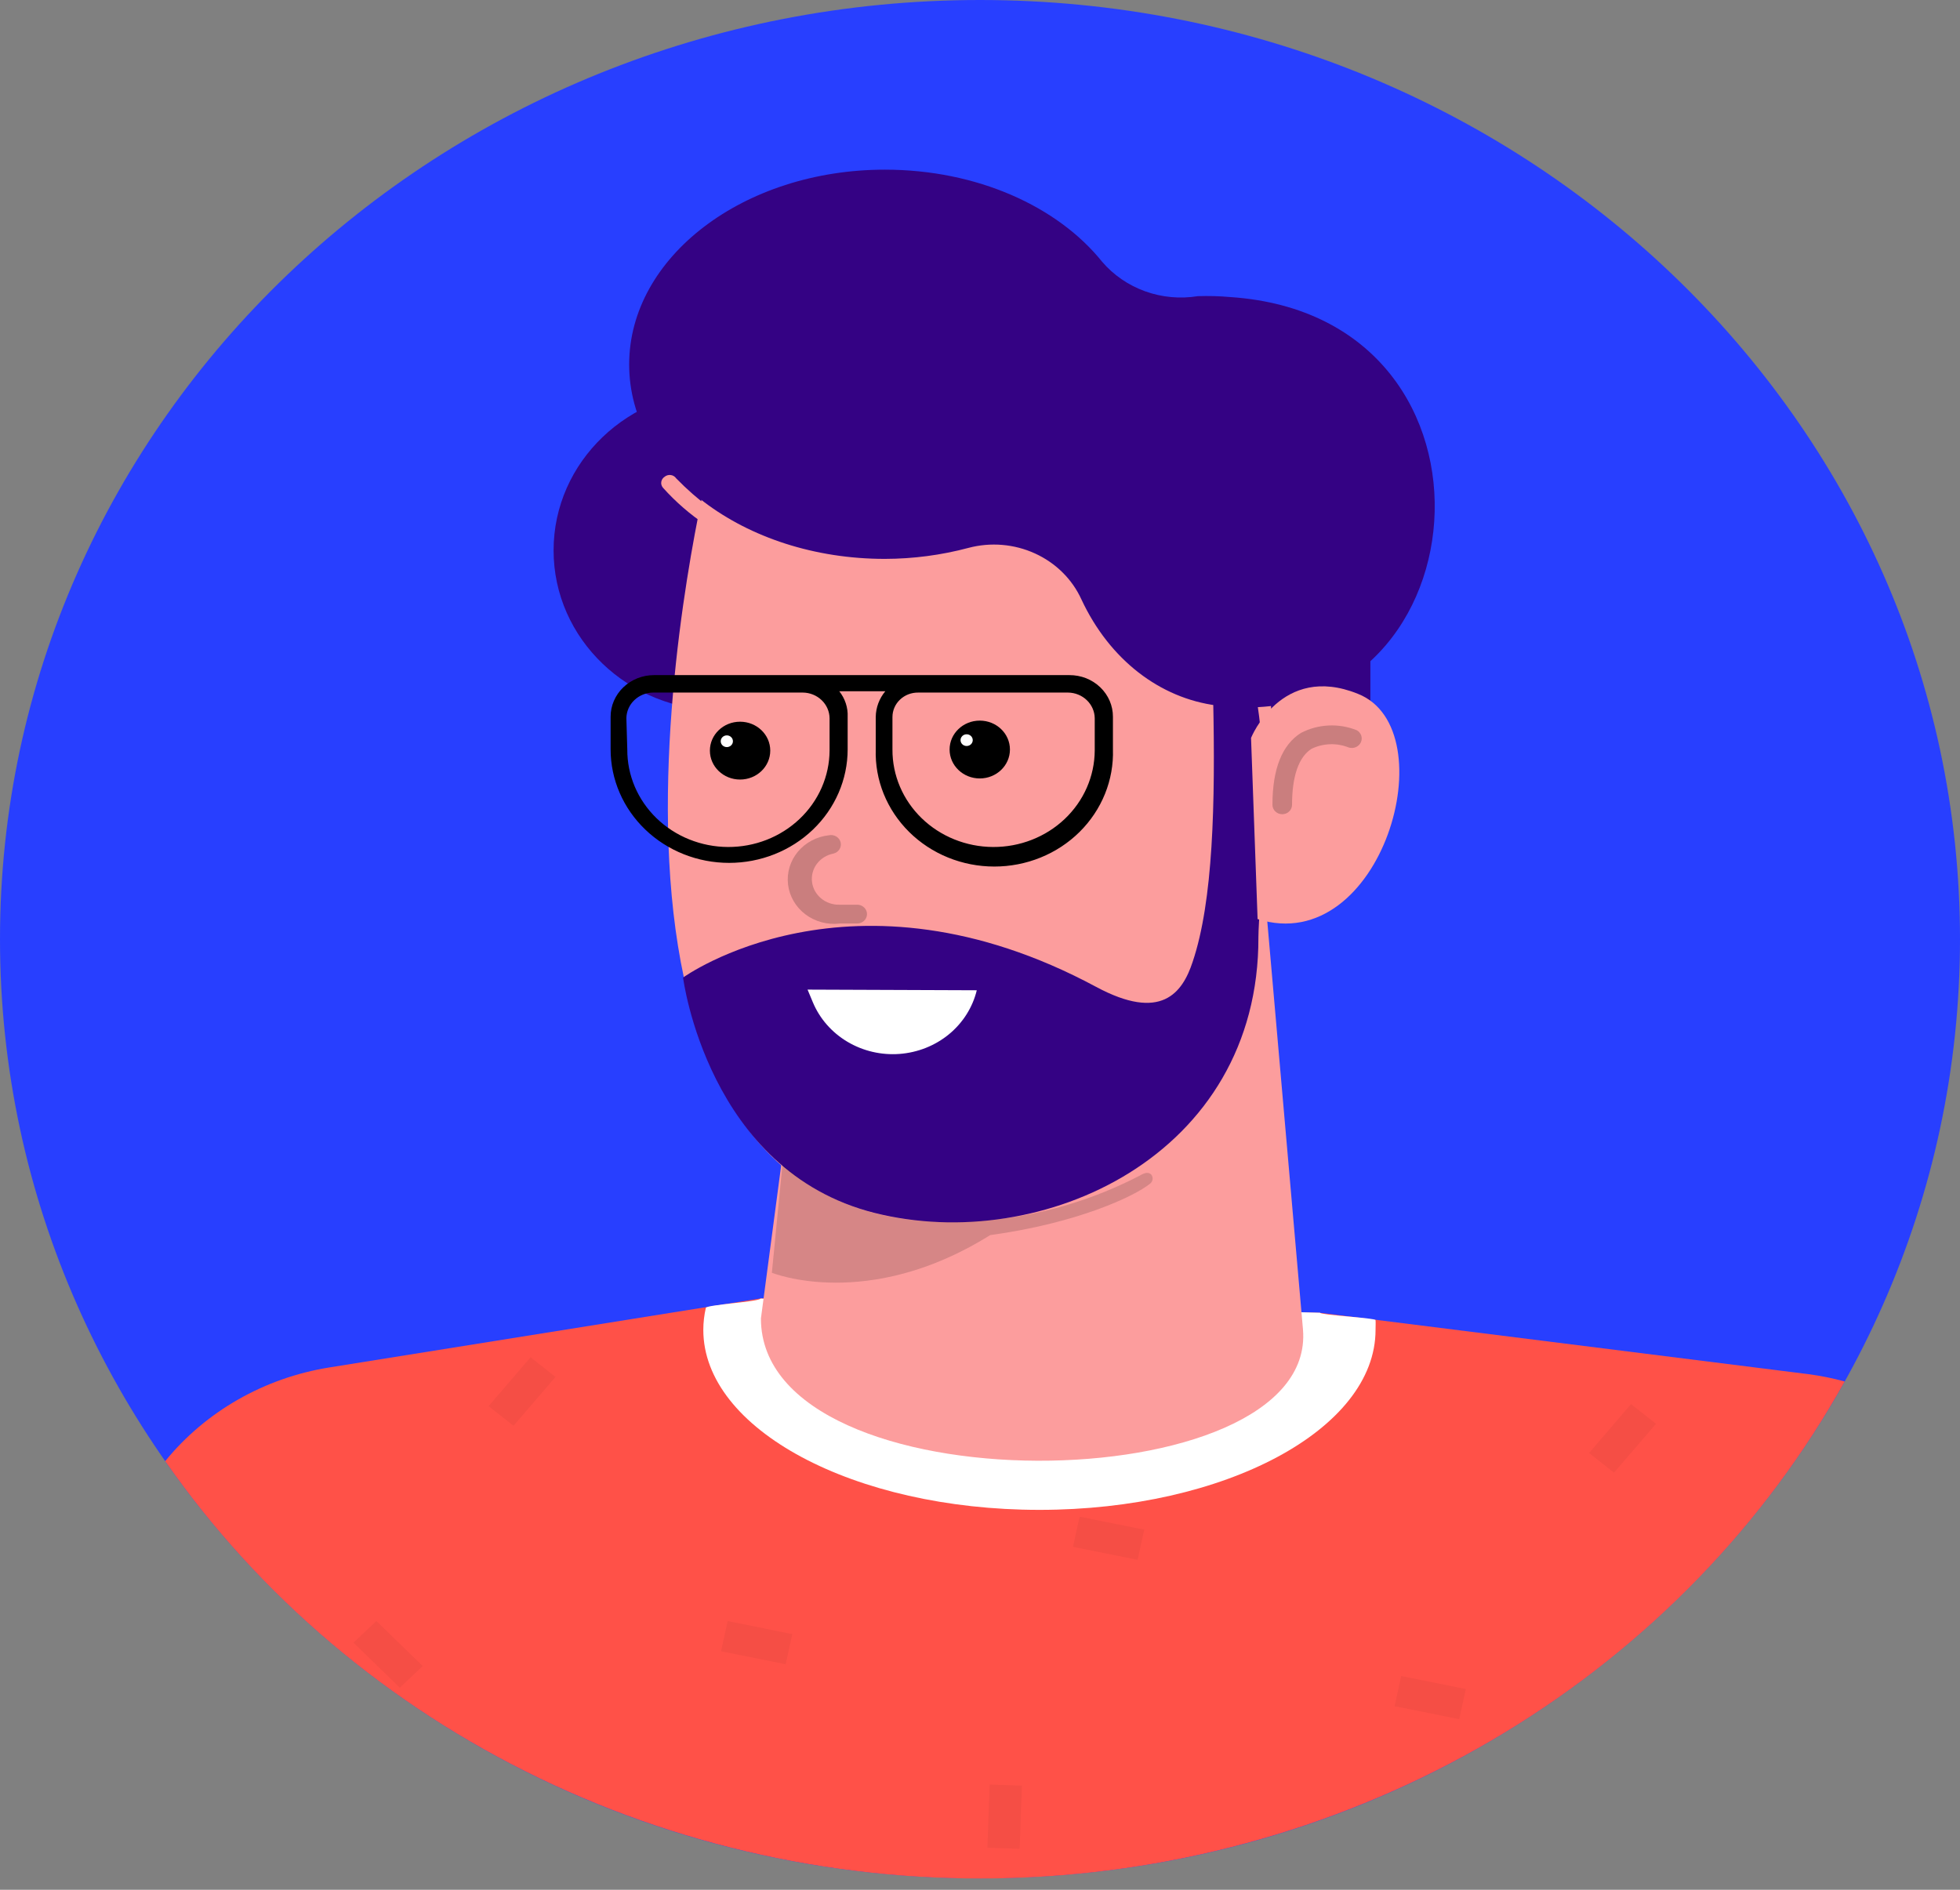<svg width="84" height="81" viewBox="0 0 84 81" fill="none" xmlns="http://www.w3.org/2000/svg">
<rect x="0" y="0" width="84" height="81" fill="#808080" stroke="none"/>
<path d="M42 80.509C65.197 80.509 84 62.486 84 40.255C84 18.023 65.197 0 42 0C18.804 0 0 18.023 0 40.255C0 62.486 18.804 80.509 42 80.509Z" fill="#283FFF"/>
<path d="M58.73 24.532V34.497L52.949 34.899L53.808 27.901L58.73 24.532Z" fill="#340284"/>
<path d="M7.079 62.629C11.113 68.413 16.641 73.097 23.126 76.223C29.61 79.349 36.829 80.811 44.079 80.467C51.328 80.123 58.361 77.984 64.492 74.26C70.622 70.534 75.643 65.351 79.059 59.213C78.55 59.075 78.037 58.971 77.514 58.901L56.573 56.27L32.611 55.651L14.114 58.612C11.327 59.06 8.817 60.494 7.079 62.629Z" fill="#FF5148"/>
<path d="M56.573 56.266C56.573 56.365 58.942 56.488 58.952 56.583C58.962 56.677 58.952 56.871 58.952 57.004C58.952 61.262 52.5 64.716 44.547 64.716C36.594 64.716 30.142 61.262 30.142 57.004C30.142 56.685 30.179 56.368 30.251 56.057C30.286 55.925 32.547 55.793 32.596 55.66L56.573 56.266Z" fill="white"/>
<path d="M32.759 31.061C32.759 31.061 53.937 18.329 54.766 33.9L54.154 37.685L55.842 56.985C56.464 64.418 32.611 64.711 32.611 56.512L33.964 46.287C33.679 45.113 33.54 43.911 33.549 42.706C33.327 36.607 32.759 31.061 32.759 31.061Z" fill="#FC9D9D"/>
<path d="M30.888 30.456C34.844 30.456 38.051 27.383 38.051 23.591C38.051 19.799 34.844 16.726 30.888 16.726C26.932 16.726 23.725 19.799 23.725 23.591C23.725 27.383 26.932 30.456 30.888 30.456Z" fill="#340284"/>
<path d="M30.365 20.075C30.365 20.075 22.846 50.328 39.043 52.358C53.053 54.146 54.618 33.205 54.618 33.205L53.941 19.626L30.365 20.075Z" fill="#FC9D9D"/>
<path d="M51.992 29.94C52.09 34.435 51.992 38.627 51.113 41.229C50.674 42.564 49.765 43.798 46.976 42.299C36.486 36.659 29.274 41.901 29.274 41.901C29.274 41.901 30.325 50.191 37.483 51.989C44.641 53.786 53.966 49.547 53.932 40.16C53.932 39.01 54.598 32.315 53.616 28.928C52.629 25.464 51.424 25.322 51.424 25.322L51.992 29.94Z" fill="#340284"/>
<path d="M37.923 7.272C41.872 7.272 45.328 8.848 47.233 11.218C47.72 11.789 48.357 12.226 49.077 12.486C49.797 12.745 50.577 12.817 51.335 12.694C51.798 12.679 52.261 12.691 52.722 12.732C65.375 13.579 63.583 31.705 52.14 30.238C49.726 29.926 47.559 28.294 46.344 25.687C45.95 24.824 45.244 24.127 44.356 23.722C43.469 23.317 42.459 23.232 41.512 23.482C40.343 23.794 39.136 23.953 37.923 23.955C31.87 23.955 26.964 20.227 26.964 15.623C26.964 11.019 31.87 7.272 37.923 7.272Z" fill="#340284"/>
<path d="M30.266 22.512C30.895 22.911 31.555 23.264 32.241 23.567C32.281 23.585 32.324 23.594 32.368 23.596C32.412 23.597 32.456 23.59 32.497 23.575C32.539 23.56 32.577 23.537 32.609 23.508C32.641 23.48 32.667 23.445 32.685 23.406C32.754 23.212 32.719 23.047 32.517 22.98C32.517 22.98 30.636 21.911 30.459 21.798C29.929 21.405 29.434 20.971 28.977 20.501C28.952 20.463 28.918 20.431 28.878 20.407C28.838 20.382 28.793 20.367 28.747 20.361C28.7 20.354 28.652 20.358 28.607 20.371C28.561 20.383 28.519 20.405 28.484 20.435C28.445 20.46 28.412 20.493 28.387 20.531C28.363 20.569 28.346 20.612 28.34 20.657C28.333 20.701 28.336 20.747 28.349 20.79C28.362 20.833 28.385 20.873 28.415 20.908C28.959 21.515 29.581 22.054 30.266 22.512Z" fill="#FC9D9D"/>
<path opacity="0.15" d="M33.08 54.553L33.534 49.916C35.272 51.511 38.13 52.755 42.587 52.282C44.781 52.041 46.907 51.399 48.847 50.389C49.079 50.252 49.222 50.233 49.341 50.347C49.364 50.377 49.38 50.411 49.39 50.447C49.399 50.483 49.4 50.521 49.395 50.558C49.389 50.595 49.375 50.631 49.355 50.662C49.335 50.694 49.308 50.722 49.276 50.744C48.635 51.26 46.226 52.419 42.434 52.94C37.187 56.223 33.08 54.553 33.08 54.553Z" fill="black"/>
<path d="M41.99 33.366C42.705 33.366 43.283 32.811 43.283 32.126C43.283 31.442 42.705 30.887 41.99 30.887C41.276 30.887 40.697 31.442 40.697 32.126C40.697 32.811 41.276 33.366 41.99 33.366Z" fill="black"/>
<path d="M41.427 31.975C41.572 31.975 41.689 31.863 41.689 31.724C41.689 31.585 41.572 31.473 41.427 31.473C41.283 31.473 41.166 31.585 41.166 31.724C41.166 31.863 41.283 31.975 41.427 31.975Z" fill="white"/>
<path d="M31.717 33.413C32.432 33.413 33.011 32.858 33.011 32.173C33.011 31.489 32.432 30.934 31.717 30.934C31.003 30.934 30.424 31.489 30.424 32.173C30.424 32.858 31.003 33.413 31.717 33.413Z" fill="black"/>
<path d="M31.15 32.022C31.294 32.022 31.411 31.91 31.411 31.771C31.411 31.633 31.294 31.52 31.15 31.52C31.005 31.52 30.888 31.633 30.888 31.771C30.888 31.91 31.005 32.022 31.15 32.022Z" fill="white"/>
<path d="M26.169 30.726V32.117C26.169 33.408 26.704 34.646 27.657 35.559C28.609 36.472 29.901 36.985 31.248 36.985C32.596 36.985 33.887 36.472 34.84 35.559C35.793 34.646 36.328 33.408 36.328 32.117V30.726C36.346 30.331 36.218 29.942 35.968 29.628H37.942C37.682 29.94 37.538 30.326 37.532 30.726V32.117C37.511 32.769 37.627 33.419 37.873 34.028C38.119 34.636 38.49 35.191 38.964 35.66C39.438 36.129 40.005 36.502 40.632 36.756C41.26 37.011 41.934 37.142 42.615 37.142C43.296 37.142 43.97 37.011 44.597 36.756C45.224 36.502 45.792 36.129 46.266 35.66C46.74 35.191 47.11 34.636 47.356 34.028C47.603 33.419 47.718 32.769 47.697 32.117V30.726C47.698 30.49 47.651 30.257 47.558 30.04C47.464 29.822 47.327 29.625 47.153 29.458C46.98 29.292 46.773 29.16 46.547 29.07C46.32 28.981 46.076 28.936 45.831 28.937H28.03C27.785 28.937 27.543 28.983 27.316 29.073C27.09 29.163 26.885 29.295 26.712 29.461C26.539 29.627 26.402 29.825 26.309 30.041C26.215 30.259 26.168 30.491 26.169 30.726ZM39.354 29.685H45.772C46.074 29.688 46.364 29.805 46.577 30.01C46.791 30.215 46.913 30.492 46.917 30.782V32.173C46.91 33.275 46.447 34.33 45.63 35.104C44.812 35.879 43.708 36.31 42.558 36.304C41.408 36.298 40.308 35.854 39.5 35.07C38.692 34.287 38.242 33.228 38.248 32.126V30.735C38.248 30.596 38.276 30.458 38.331 30.33C38.387 30.202 38.468 30.085 38.571 29.988C38.674 29.89 38.796 29.812 38.931 29.76C39.065 29.709 39.209 29.683 39.354 29.685ZM26.845 30.782C26.849 30.492 26.971 30.215 27.185 30.01C27.399 29.805 27.688 29.688 27.99 29.685H34.408C34.71 29.688 35 29.805 35.213 30.01C35.427 30.215 35.549 30.492 35.553 30.782V32.173C35.55 32.719 35.434 33.258 35.214 33.761C34.993 34.264 34.671 34.72 34.266 35.104C33.861 35.487 33.382 35.791 32.855 35.997C32.328 36.203 31.763 36.307 31.194 36.304C30.625 36.301 30.062 36.19 29.537 35.978C29.013 35.767 28.537 35.458 28.136 35.07C27.736 34.682 27.42 34.222 27.205 33.718C26.99 33.212 26.881 32.672 26.884 32.126L26.845 30.782Z" fill="black"/>
<path d="M53.897 39.394L53.616 31.629C53.616 31.629 54.909 28.412 58.192 29.737C62.037 31.251 59.209 41.068 53.897 39.394Z" fill="#FC9D9D"/>
<path opacity="0.2" d="M54.953 34.899C55.064 34.899 55.172 34.857 55.25 34.781C55.328 34.706 55.373 34.603 55.373 34.496C55.373 33.271 55.659 32.443 56.212 32.093C56.458 31.974 56.728 31.909 57.004 31.899C57.279 31.89 57.553 31.939 57.807 32.041C57.907 32.071 58.015 32.065 58.111 32.023C58.206 31.981 58.282 31.907 58.324 31.815C58.366 31.723 58.37 31.618 58.337 31.523C58.303 31.428 58.234 31.347 58.142 31.298C57.76 31.145 57.347 31.076 56.933 31.097C56.52 31.117 56.116 31.227 55.753 31.416C54.944 31.927 54.534 32.964 54.534 34.496C54.534 34.603 54.578 34.706 54.657 34.781C54.735 34.857 54.842 34.899 54.953 34.899Z" fill="black"/>
<path d="M41.862 42.445L34.61 42.417L34.837 42.961C35.129 43.66 35.647 44.252 36.314 44.65C36.981 45.048 37.764 45.232 38.547 45.174C39.33 45.116 40.074 44.821 40.671 44.33C41.267 43.839 41.684 43.179 41.862 42.445Z" fill="white"/>
<path opacity="0.2" d="M35.973 39.583H36.738C36.849 39.583 36.956 39.54 37.034 39.465C37.113 39.39 37.157 39.287 37.157 39.181C37.157 39.074 37.113 38.971 37.034 38.896C36.956 38.821 36.849 38.778 36.738 38.778H35.973C35.685 38.785 35.405 38.687 35.188 38.506C34.971 38.324 34.832 38.072 34.8 37.798C34.767 37.523 34.842 37.247 35.01 37.024C35.179 36.8 35.429 36.644 35.711 36.588C35.765 36.576 35.816 36.554 35.861 36.523C35.905 36.493 35.944 36.454 35.973 36.409C36.003 36.364 36.022 36.314 36.031 36.262C36.041 36.21 36.039 36.157 36.027 36.105C36.014 36.054 35.992 36.005 35.96 35.962C35.928 35.919 35.887 35.882 35.84 35.854C35.794 35.826 35.742 35.807 35.687 35.798C35.633 35.789 35.577 35.791 35.523 35.802C35 35.86 34.521 36.114 34.193 36.509C33.865 36.904 33.714 37.408 33.773 37.91C33.833 38.412 34.098 38.871 34.51 39.185C34.923 39.5 35.449 39.645 35.973 39.587V39.583Z" fill="black"/>
<g opacity="0.2">
<path opacity="0.2" d="M69.901 60.185L68.104 62.278L69.171 63.121L70.972 61.027L69.901 60.185Z" fill="black"/>
<path opacity="0.2" d="M22.739 58.177L20.941 60.27L22.008 61.112L23.806 59.019L22.739 58.177Z" fill="black"/>
<path opacity="0.2" d="M42.414 76.49L42.317 79.199L43.699 79.245L43.795 76.535L42.414 76.49Z" fill="black"/>
<path opacity="0.2" d="M60.051 71.839L59.769 73.131L62.537 73.687L62.82 72.395L60.051 71.839Z" fill="black"/>
<path opacity="0.2" d="M16.131 69.481L15.149 70.407L17.135 72.338L18.116 71.411L16.131 69.481Z" fill="black"/>
<path opacity="0.2" d="M46.268 65.009L45.985 66.301L48.754 66.857L49.036 65.565L46.268 65.009Z" fill="black"/>
<path opacity="0.2" d="M31.186 69.484L30.903 70.776L33.672 71.332L33.955 70.041L31.186 69.484Z" fill="black"/>
</g>
</svg>
